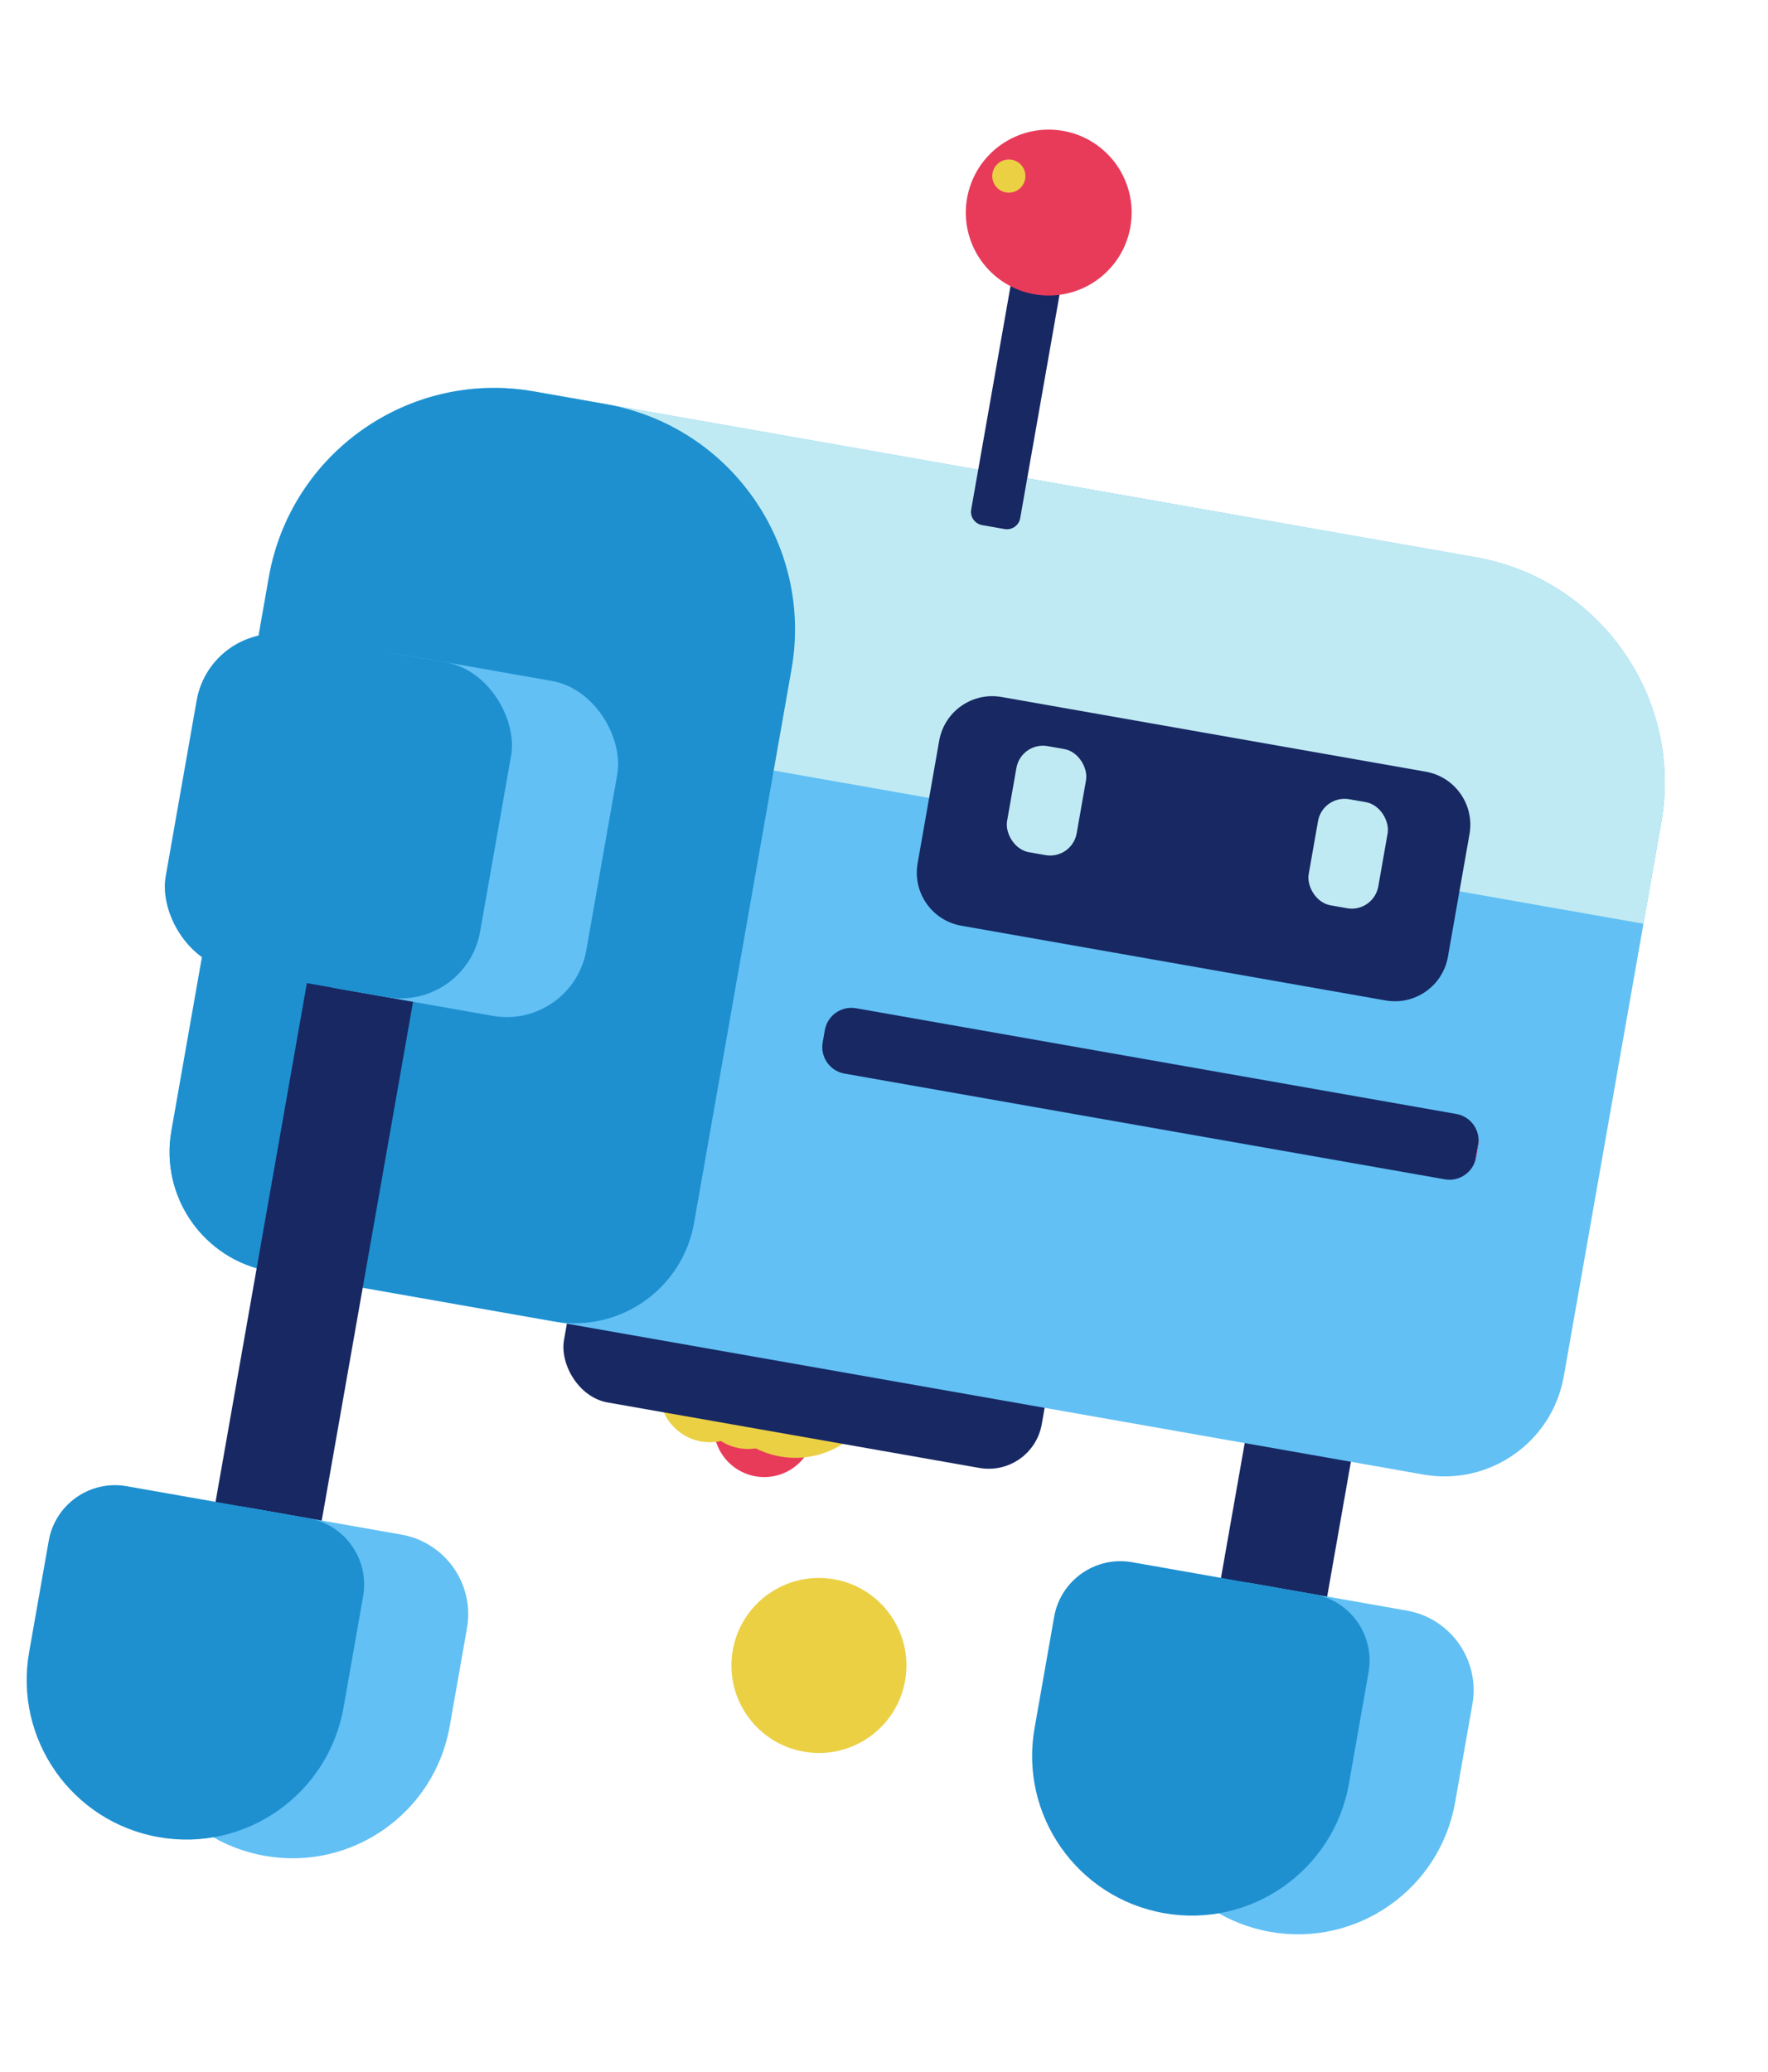 <svg width="233" height="273" viewBox="0 0 233 273" fill="none" xmlns="http://www.w3.org/2000/svg">
<rect x="173.607" y="135.771" width="14.207" height="101.633" rx="7.096" transform="rotate(9.986 173.607 135.771)" fill="#172863"/>
<rect x="171.792" y="108.266" width="42.074" height="44.806" rx="10.644" transform="rotate(9.986 171.792 108.266)" fill="#62C0F4"/>
<path d="M152.607 217.228C153.627 211.438 159.146 207.571 164.936 208.59L185.406 212.195C191.196 213.214 195.063 218.734 194.043 224.523L191.768 237.449C189.753 248.892 178.844 256.534 167.402 254.52C155.959 252.505 148.317 241.596 150.331 230.153L152.607 217.228Z" fill="#62C0F4"/>
<rect x="157.801" y="105.802" width="42.074" height="44.806" rx="10.644" transform="rotate(9.986 157.801 105.802)" fill="#1E90D0"/>
<path d="M138.923 213.017C139.773 208.192 144.373 204.969 149.197 205.819L173.162 210.038C177.987 210.888 181.209 215.488 180.36 220.312L177.776 234.985C175.762 246.428 164.852 254.07 153.41 252.056C141.968 250.041 134.325 239.132 136.34 227.69L138.923 213.017Z" fill="#1E90D0"/>
<circle cx="100.714" cy="187.948" r="6.653" transform="rotate(9.986 100.714 187.948)" fill="#E83B5A"/>
<circle cx="98.591" cy="184.245" r="6.653" transform="rotate(9.986 98.591 184.245)" fill="#EBD044"/>
<circle cx="104.825" cy="180.536" r="11.531" transform="rotate(9.986 104.825 180.536)" fill="#EBD044"/>
<circle cx="107.925" cy="219.423" r="11.531" transform="rotate(9.986 107.925 219.423)" fill="#EBD044"/>
<circle cx="107.96" cy="181.456" r="6.653" transform="rotate(9.986 107.96 181.456)" fill="#EBD044"/>
<circle cx="116.085" cy="184.973" r="5.429" transform="rotate(9.986 116.085 184.973)" fill="#E83B5A"/>
<circle r="6.653" transform="matrix(-0.985 -0.173 -0.173 0.985 93.56 183.359)" fill="#EBD044"/>
<circle r="5.41" transform="matrix(-0.985 -0.173 -0.173 0.985 94.711 174.532)" fill="#E83B5A"/>
<rect x="76.318" y="165.246" width="63.93" height="18.578" rx="7.096" transform="rotate(9.986 76.318 165.246)" fill="#172863"/>
<path d="M35.432 76.043C38.321 59.638 53.96 48.682 70.364 51.57L194.464 73.42C210.868 76.309 221.825 91.948 218.936 108.352L206.09 181.315C204.561 189.999 196.281 195.8 187.596 194.271L35.542 167.499C26.857 165.969 21.057 157.69 22.586 149.005L35.432 76.043Z" fill="#62C0F4"/>
<path d="M35.432 76.043C38.321 59.638 53.96 48.682 70.364 51.57L194.464 73.42C210.868 76.309 221.825 91.948 218.936 108.352L216.586 121.701L33.082 89.391L35.432 76.043Z" fill="#C0EAF3"/>
<path d="M35.432 76.043C38.321 59.638 53.96 48.682 70.364 51.57L79.841 53.239C96.245 56.127 107.202 71.766 104.314 88.171L91.467 161.133C89.938 169.818 81.658 175.618 72.974 174.089L35.542 167.499C26.857 165.969 21.057 157.69 22.586 149.005L35.432 76.043Z" fill="#1E90D0"/>
<path d="M133.369 36.587C133.683 34.803 135.384 33.612 137.167 33.926C138.95 34.24 140.141 35.941 139.827 37.724L134.45 68.265C134.28 69.23 133.36 69.874 132.395 69.704L129.432 69.182C128.467 69.013 127.822 68.093 127.992 67.128L133.369 36.587Z" fill="#172863"/>
<ellipse cx="138.209" cy="28.007" rx="10.928" ry="10.928" transform="rotate(9.986 138.209 28.007)" fill="#E83B5A"/>
<ellipse cx="132.953" cy="23.198" rx="2.186" ry="2.186" transform="rotate(9.986 132.953 23.198)" fill="#EBD044"/>
<path d="M123.775 97.585C124.455 93.725 128.135 91.147 131.995 91.827L187.905 101.671C191.764 102.35 194.342 106.03 193.663 109.89L190.818 126.048C190.138 129.908 186.458 132.486 182.599 131.806L126.689 121.962C122.829 121.283 120.251 117.603 120.93 113.743L123.775 97.585Z" fill="#172863"/>
<rect x="134.566" y="97.684" width="9.314" height="14.193" rx="3.548" transform="rotate(9.986 134.566 97.684)" fill="#C0EAF3"/>
<rect x="174.315" y="104.682" width="9.314" height="14.193" rx="3.548" transform="rotate(9.986 174.315 104.682)" fill="#C0EAF3"/>
<rect x="43.378" y="112.842" width="14.207" height="101.633" rx="7.096" transform="rotate(9.986 43.378 112.842)" fill="#172863"/>
<rect x="41.753" y="84.26" width="42.074" height="44.806" rx="10.644" transform="rotate(9.986 41.753 84.26)" fill="#62C0F4"/>
<path d="M20.105 207.214C21.124 201.424 26.644 197.557 32.434 198.576L52.904 202.18C58.693 203.2 62.56 208.72 61.541 214.509L59.265 227.435C57.251 238.877 46.342 246.52 34.899 244.505C23.457 242.491 15.814 231.582 17.829 220.139L20.105 207.214Z" fill="#62C0F4"/>
<rect x="27.762" y="81.796" width="42.074" height="44.806" rx="10.644" transform="rotate(9.986 27.762 81.796)" fill="#1E90D0"/>
<path d="M6.421 203.003C7.27 198.178 11.87 194.955 16.695 195.805L40.659 200.024C45.484 200.874 48.706 205.474 47.857 210.298L45.273 224.971C43.259 236.414 32.35 244.056 20.907 242.042C9.465 240.027 1.822 229.118 3.837 217.675L6.421 203.003Z" fill="#1E90D0"/>
<g clip-path="url(#clip0)">
<path d="M108.704 135.714C109.043 133.784 110.883 132.495 112.813 132.834L191.926 146.764C193.856 147.104 195.145 148.944 194.805 150.874L194.52 152.495C194.18 154.425 192.34 155.714 190.41 155.374L111.297 141.445C109.367 141.105 108.078 139.265 108.418 137.335L108.704 135.714Z" fill="#172863"/>
<path d="M195.368 147.37L201.92 148.524L200.381 157.26L193.83 156.106L195.368 147.37Z" fill="#E83B5A"/>
</g>
<defs>
<clipPath id="clip0">
<path d="M108.704 135.714C109.043 133.784 110.883 132.495 112.813 132.834L191.926 146.764C193.856 147.104 195.145 148.944 194.805 150.874L194.52 152.495C194.18 154.425 192.34 155.714 190.41 155.374L111.297 141.445C109.367 141.105 108.078 139.265 108.418 137.335L108.704 135.714Z" fill="white"/>
</clipPath>
</defs>
</svg>
